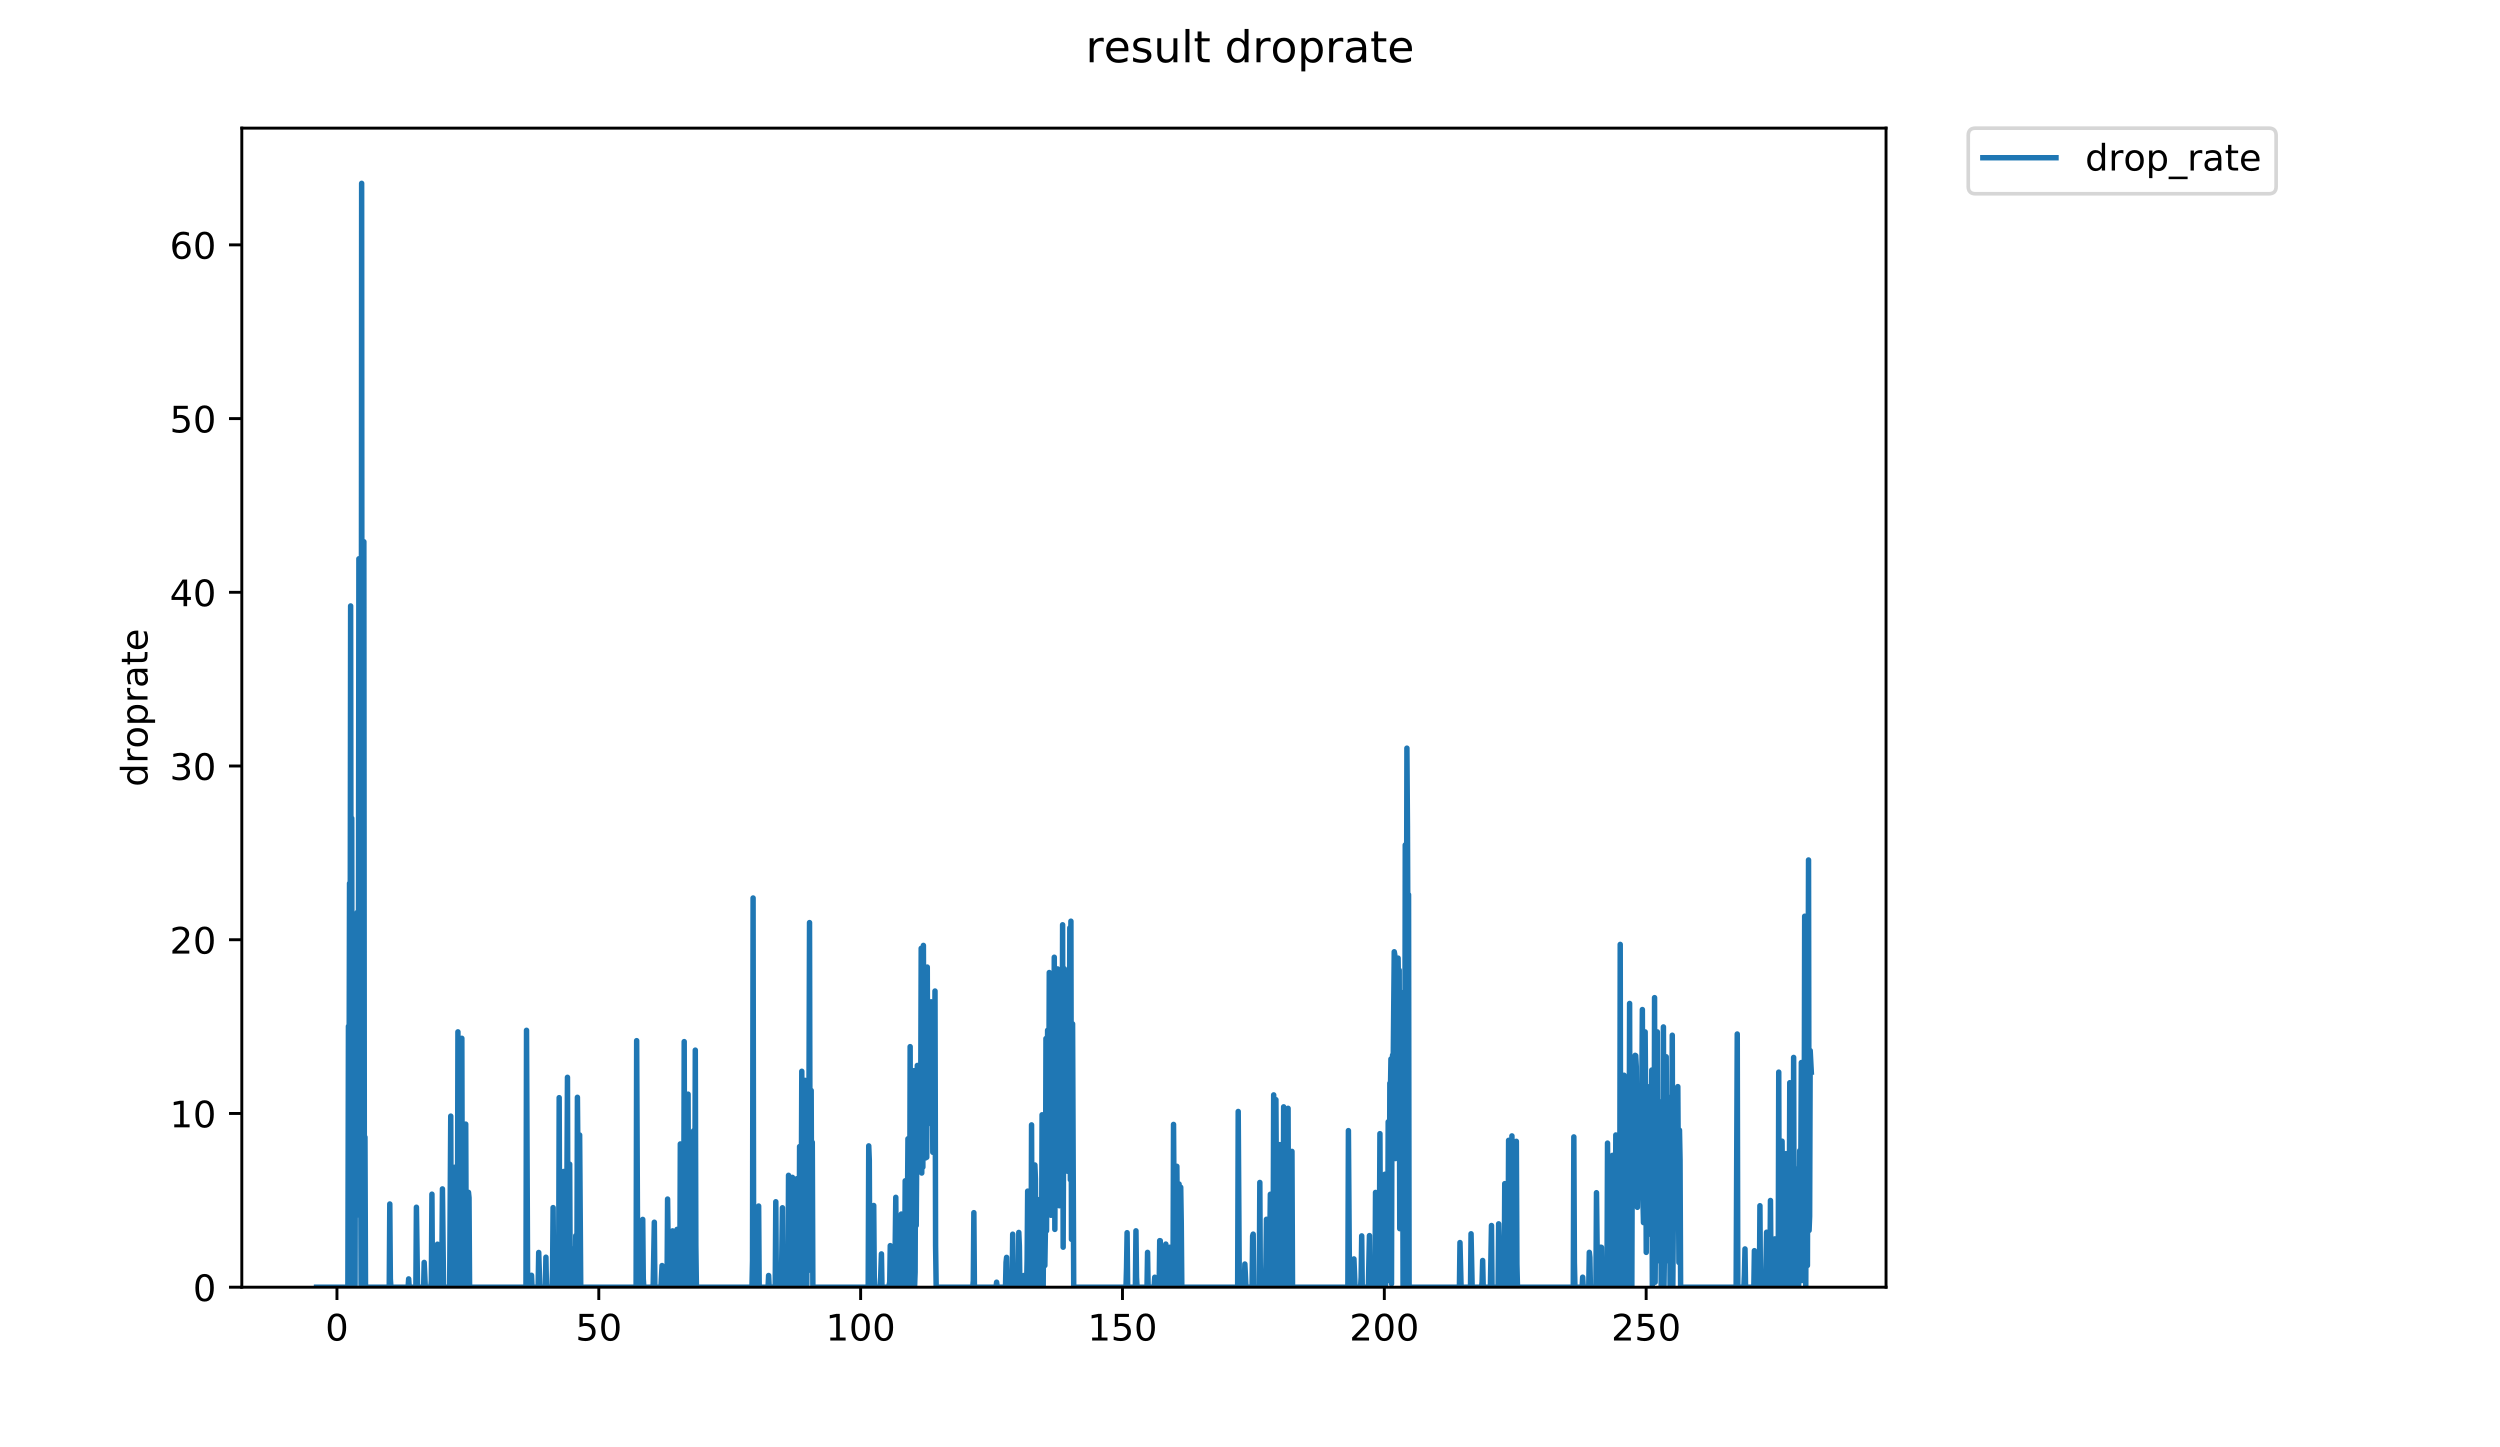 <?xml version="1.0" encoding="utf-8" standalone="no"?>
<!DOCTYPE svg PUBLIC "-//W3C//DTD SVG 1.1//EN"
  "http://www.w3.org/Graphics/SVG/1.1/DTD/svg11.dtd">
<!-- Created with matplotlib (https://matplotlib.org/) -->
<svg height="396pt" version="1.1" viewBox="0 0 684 396" width="684pt" xmlns="http://www.w3.org/2000/svg" xmlns:xlink="http://www.w3.org/1999/xlink">
 <defs>
  <style type="text/css">
*{stroke-linecap:butt;stroke-linejoin:round;}
  </style>
 </defs>
 <g id="figure_1">
  <g id="patch_1">
   <path d="M 0 396 
L 684 396 
L 684 0 
L 0 0 
z
" style="fill:#ffffff;"/>
  </g>
  <g id="axes_1">
   <g id="patch_2">
    <path d="M 66.159 352.174 
L 516.019 352.174 
L 516.019 35.062 
L 66.159 35.062 
z
" style="fill:#ffffff;"/>
   </g>
   <g id="matplotlib.axis_1">
    <g id="xtick_1">
     <g id="line2d_1">
      <defs>
       <path d="M 0 0 
L 0 3.5 
" id="m8f9533ccbf" style="stroke:#000000;stroke-width:0.8;"/>
      </defs>
      <g>
       <use style="stroke:#000000;stroke-width:0.8;" x="92.191" xlink:href="#m8f9533ccbf" y="352.174"/>
      </g>
     </g>
     <g id="text_1">
      <!-- 0 -->
      <defs>
       <path d="M 31.781 66.406 
Q 24.172 66.406 20.328 58.906 
Q 16.5 51.422 16.5 36.375 
Q 16.5 21.391 20.328 13.891 
Q 24.172 6.391 31.781 6.391 
Q 39.453 6.391 43.281 13.891 
Q 47.125 21.391 47.125 36.375 
Q 47.125 51.422 43.281 58.906 
Q 39.453 66.406 31.781 66.406 
z
M 31.781 74.219 
Q 44.047 74.219 50.516 64.516 
Q 56.984 54.828 56.984 36.375 
Q 56.984 17.969 50.516 8.266 
Q 44.047 -1.422 31.781 -1.422 
Q 19.531 -1.422 13.062 8.266 
Q 6.594 17.969 6.594 36.375 
Q 6.594 54.828 13.062 64.516 
Q 19.531 74.219 31.781 74.219 
z
" id="DejaVuSans-48"/>
      </defs>
      <g transform="translate(89.01 366.773)scale(0.1 -0.1)">
       <use xlink:href="#DejaVuSans-48"/>
      </g>
     </g>
    </g>
    <g id="xtick_2">
     <g id="line2d_2">
      <g>
       <use style="stroke:#000000;stroke-width:0.8;" x="163.831" xlink:href="#m8f9533ccbf" y="352.174"/>
      </g>
     </g>
     <g id="text_2">
      <!-- 50 -->
      <defs>
       <path d="M 10.797 72.906 
L 49.516 72.906 
L 49.516 64.594 
L 19.828 64.594 
L 19.828 46.734 
Q 21.969 47.469 24.109 47.828 
Q 26.266 48.188 28.422 48.188 
Q 40.625 48.188 47.75 41.5 
Q 54.891 34.812 54.891 23.391 
Q 54.891 11.625 47.562 5.094 
Q 40.234 -1.422 26.906 -1.422 
Q 22.312 -1.422 17.547 -0.641 
Q 12.797 0.141 7.719 1.703 
L 7.719 11.625 
Q 12.109 9.234 16.797 8.062 
Q 21.484 6.891 26.703 6.891 
Q 35.156 6.891 40.078 11.328 
Q 45.016 15.766 45.016 23.391 
Q 45.016 31 40.078 35.438 
Q 35.156 39.891 26.703 39.891 
Q 22.75 39.891 18.812 39.016 
Q 14.891 38.141 10.797 36.281 
z
" id="DejaVuSans-53"/>
      </defs>
      <g transform="translate(157.468 366.773)scale(0.1 -0.1)">
       <use xlink:href="#DejaVuSans-53"/>
       <use x="63.623" xlink:href="#DejaVuSans-48"/>
      </g>
     </g>
    </g>
    <g id="xtick_3">
     <g id="line2d_3">
      <g>
       <use style="stroke:#000000;stroke-width:0.8;" x="235.47" xlink:href="#m8f9533ccbf" y="352.174"/>
      </g>
     </g>
     <g id="text_3">
      <!-- 100 -->
      <defs>
       <path d="M 12.406 8.297 
L 28.516 8.297 
L 28.516 63.922 
L 10.984 60.406 
L 10.984 69.391 
L 28.422 72.906 
L 38.281 72.906 
L 38.281 8.297 
L 54.391 8.297 
L 54.391 0 
L 12.406 0 
z
" id="DejaVuSans-49"/>
      </defs>
      <g transform="translate(225.927 366.773)scale(0.1 -0.1)">
       <use xlink:href="#DejaVuSans-49"/>
       <use x="63.623" xlink:href="#DejaVuSans-48"/>
       <use x="127.246" xlink:href="#DejaVuSans-48"/>
      </g>
     </g>
    </g>
    <g id="xtick_4">
     <g id="line2d_4">
      <g>
       <use style="stroke:#000000;stroke-width:0.8;" x="307.11" xlink:href="#m8f9533ccbf" y="352.174"/>
      </g>
     </g>
     <g id="text_4">
      <!-- 150 -->
      <g transform="translate(297.566 366.773)scale(0.1 -0.1)">
       <use xlink:href="#DejaVuSans-49"/>
       <use x="63.623" xlink:href="#DejaVuSans-53"/>
       <use x="127.246" xlink:href="#DejaVuSans-48"/>
      </g>
     </g>
    </g>
    <g id="xtick_5">
     <g id="line2d_5">
      <g>
       <use style="stroke:#000000;stroke-width:0.8;" x="378.75" xlink:href="#m8f9533ccbf" y="352.174"/>
      </g>
     </g>
     <g id="text_5">
      <!-- 200 -->
      <defs>
       <path d="M 19.188 8.297 
L 53.609 8.297 
L 53.609 0 
L 7.328 0 
L 7.328 8.297 
Q 12.938 14.109 22.625 23.891 
Q 32.328 33.688 34.812 36.531 
Q 39.547 41.844 41.422 45.531 
Q 43.312 49.219 43.312 52.781 
Q 43.312 58.594 39.234 62.25 
Q 35.156 65.922 28.609 65.922 
Q 23.969 65.922 18.812 64.312 
Q 13.672 62.703 7.812 59.422 
L 7.812 69.391 
Q 13.766 71.781 18.938 73 
Q 24.125 74.219 28.422 74.219 
Q 39.75 74.219 46.484 68.547 
Q 53.219 62.891 53.219 53.422 
Q 53.219 48.922 51.531 44.891 
Q 49.859 40.875 45.406 35.406 
Q 44.188 33.984 37.641 27.219 
Q 31.109 20.453 19.188 8.297 
z
" id="DejaVuSans-50"/>
      </defs>
      <g transform="translate(369.206 366.773)scale(0.1 -0.1)">
       <use xlink:href="#DejaVuSans-50"/>
       <use x="63.623" xlink:href="#DejaVuSans-48"/>
       <use x="127.246" xlink:href="#DejaVuSans-48"/>
      </g>
     </g>
    </g>
    <g id="xtick_6">
     <g id="line2d_6">
      <g>
       <use style="stroke:#000000;stroke-width:0.8;" x="450.389" xlink:href="#m8f9533ccbf" y="352.174"/>
      </g>
     </g>
     <g id="text_6">
      <!-- 250 -->
      <g transform="translate(440.845 366.773)scale(0.1 -0.1)">
       <use xlink:href="#DejaVuSans-50"/>
       <use x="63.623" xlink:href="#DejaVuSans-53"/>
       <use x="127.246" xlink:href="#DejaVuSans-48"/>
      </g>
     </g>
    </g>
   </g>
   <g id="matplotlib.axis_2">
    <g id="ytick_1">
     <g id="line2d_7">
      <defs>
       <path d="M 0 0 
L -3.5 0 
" id="m8795fd8f3a" style="stroke:#000000;stroke-width:0.8;"/>
      </defs>
      <g>
       <use style="stroke:#000000;stroke-width:0.8;" x="66.159" xlink:href="#m8795fd8f3a" y="352.174"/>
      </g>
     </g>
     <g id="text_7">
      <!-- 0 -->
      <g transform="translate(52.796 355.973)scale(0.1 -0.1)">
       <use xlink:href="#DejaVuSans-48"/>
      </g>
     </g>
    </g>
    <g id="ytick_2">
     <g id="line2d_8">
      <g>
       <use style="stroke:#000000;stroke-width:0.8;" x="66.159" xlink:href="#m8795fd8f3a" y="304.644"/>
      </g>
     </g>
     <g id="text_8">
      <!-- 10 -->
      <g transform="translate(46.434 308.443)scale(0.1 -0.1)">
       <use xlink:href="#DejaVuSans-49"/>
       <use x="63.623" xlink:href="#DejaVuSans-48"/>
      </g>
     </g>
    </g>
    <g id="ytick_3">
     <g id="line2d_9">
      <g>
       <use style="stroke:#000000;stroke-width:0.8;" x="66.159" xlink:href="#m8795fd8f3a" y="257.113"/>
      </g>
     </g>
     <g id="text_9">
      <!-- 20 -->
      <g transform="translate(46.434 260.913)scale(0.1 -0.1)">
       <use xlink:href="#DejaVuSans-50"/>
       <use x="63.623" xlink:href="#DejaVuSans-48"/>
      </g>
     </g>
    </g>
    <g id="ytick_4">
     <g id="line2d_10">
      <g>
       <use style="stroke:#000000;stroke-width:0.8;" x="66.159" xlink:href="#m8795fd8f3a" y="209.583"/>
      </g>
     </g>
     <g id="text_10">
      <!-- 30 -->
      <defs>
       <path d="M 40.578 39.312 
Q 47.656 37.797 51.625 33 
Q 55.609 28.219 55.609 21.188 
Q 55.609 10.406 48.188 4.484 
Q 40.766 -1.422 27.094 -1.422 
Q 22.516 -1.422 17.656 -0.516 
Q 12.797 0.391 7.625 2.203 
L 7.625 11.719 
Q 11.719 9.328 16.594 8.109 
Q 21.484 6.891 26.812 6.891 
Q 36.078 6.891 40.938 10.547 
Q 45.797 14.203 45.797 21.188 
Q 45.797 27.641 41.281 31.266 
Q 36.766 34.906 28.719 34.906 
L 20.219 34.906 
L 20.219 43.016 
L 29.109 43.016 
Q 36.375 43.016 40.234 45.922 
Q 44.094 48.828 44.094 54.297 
Q 44.094 59.906 40.109 62.906 
Q 36.141 65.922 28.719 65.922 
Q 24.656 65.922 20.016 65.031 
Q 15.375 64.156 9.812 62.312 
L 9.812 71.094 
Q 15.438 72.656 20.344 73.438 
Q 25.25 74.219 29.594 74.219 
Q 40.828 74.219 47.359 69.109 
Q 53.906 64.016 53.906 55.328 
Q 53.906 49.266 50.438 45.094 
Q 46.969 40.922 40.578 39.312 
z
" id="DejaVuSans-51"/>
      </defs>
      <g transform="translate(46.434 213.382)scale(0.1 -0.1)">
       <use xlink:href="#DejaVuSans-51"/>
       <use x="63.623" xlink:href="#DejaVuSans-48"/>
      </g>
     </g>
    </g>
    <g id="ytick_5">
     <g id="line2d_11">
      <g>
       <use style="stroke:#000000;stroke-width:0.8;" x="66.159" xlink:href="#m8795fd8f3a" y="162.053"/>
      </g>
     </g>
     <g id="text_11">
      <!-- 40 -->
      <defs>
       <path d="M 37.797 64.312 
L 12.891 25.391 
L 37.797 25.391 
z
M 35.203 72.906 
L 47.609 72.906 
L 47.609 25.391 
L 58.016 25.391 
L 58.016 17.188 
L 47.609 17.188 
L 47.609 0 
L 37.797 0 
L 37.797 17.188 
L 4.891 17.188 
L 4.891 26.703 
z
" id="DejaVuSans-52"/>
      </defs>
      <g transform="translate(46.434 165.852)scale(0.1 -0.1)">
       <use xlink:href="#DejaVuSans-52"/>
       <use x="63.623" xlink:href="#DejaVuSans-48"/>
      </g>
     </g>
    </g>
    <g id="ytick_6">
     <g id="line2d_12">
      <g>
       <use style="stroke:#000000;stroke-width:0.8;" x="66.159" xlink:href="#m8795fd8f3a" y="114.522"/>
      </g>
     </g>
     <g id="text_12">
      <!-- 50 -->
      <g transform="translate(46.434 118.322)scale(0.1 -0.1)">
       <use xlink:href="#DejaVuSans-53"/>
       <use x="63.623" xlink:href="#DejaVuSans-48"/>
      </g>
     </g>
    </g>
    <g id="ytick_7">
     <g id="line2d_13">
      <g>
       <use style="stroke:#000000;stroke-width:0.8;" x="66.159" xlink:href="#m8795fd8f3a" y="66.992"/>
      </g>
     </g>
     <g id="text_13">
      <!-- 60 -->
      <defs>
       <path d="M 33.016 40.375 
Q 26.375 40.375 22.484 35.828 
Q 18.609 31.297 18.609 23.391 
Q 18.609 15.531 22.484 10.953 
Q 26.375 6.391 33.016 6.391 
Q 39.656 6.391 43.531 10.953 
Q 47.406 15.531 47.406 23.391 
Q 47.406 31.297 43.531 35.828 
Q 39.656 40.375 33.016 40.375 
z
M 52.594 71.297 
L 52.594 62.312 
Q 48.875 64.062 45.094 64.984 
Q 41.312 65.922 37.594 65.922 
Q 27.828 65.922 22.672 59.328 
Q 17.531 52.734 16.797 39.406 
Q 19.672 43.656 24.016 45.922 
Q 28.375 48.188 33.594 48.188 
Q 44.578 48.188 50.953 41.516 
Q 57.328 34.859 57.328 23.391 
Q 57.328 12.156 50.688 5.359 
Q 44.047 -1.422 33.016 -1.422 
Q 20.359 -1.422 13.672 8.266 
Q 6.984 17.969 6.984 36.375 
Q 6.984 53.656 15.188 63.938 
Q 23.391 74.219 37.203 74.219 
Q 40.922 74.219 44.703 73.484 
Q 48.484 72.75 52.594 71.297 
z
" id="DejaVuSans-54"/>
      </defs>
      <g transform="translate(46.434 70.791)scale(0.1 -0.1)">
       <use xlink:href="#DejaVuSans-54"/>
       <use x="63.623" xlink:href="#DejaVuSans-48"/>
      </g>
     </g>
    </g>
    <g id="text_14">
     <!-- droprate -->
     <defs>
      <path d="M 45.406 46.391 
L 45.406 75.984 
L 54.391 75.984 
L 54.391 0 
L 45.406 0 
L 45.406 8.203 
Q 42.578 3.328 38.25 0.953 
Q 33.938 -1.422 27.875 -1.422 
Q 17.969 -1.422 11.734 6.484 
Q 5.516 14.406 5.516 27.297 
Q 5.516 40.188 11.734 48.094 
Q 17.969 56 27.875 56 
Q 33.938 56 38.25 53.625 
Q 42.578 51.266 45.406 46.391 
z
M 14.797 27.297 
Q 14.797 17.391 18.875 11.75 
Q 22.953 6.109 30.078 6.109 
Q 37.203 6.109 41.297 11.75 
Q 45.406 17.391 45.406 27.297 
Q 45.406 37.203 41.297 42.844 
Q 37.203 48.484 30.078 48.484 
Q 22.953 48.484 18.875 42.844 
Q 14.797 37.203 14.797 27.297 
z
" id="DejaVuSans-100"/>
      <path d="M 41.109 46.297 
Q 39.594 47.172 37.812 47.578 
Q 36.031 48 33.891 48 
Q 26.266 48 22.188 43.047 
Q 18.109 38.094 18.109 28.812 
L 18.109 0 
L 9.078 0 
L 9.078 54.688 
L 18.109 54.688 
L 18.109 46.188 
Q 20.953 51.172 25.484 53.578 
Q 30.031 56 36.531 56 
Q 37.453 56 38.578 55.875 
Q 39.703 55.766 41.062 55.516 
z
" id="DejaVuSans-114"/>
      <path d="M 30.609 48.391 
Q 23.391 48.391 19.188 42.75 
Q 14.984 37.109 14.984 27.297 
Q 14.984 17.484 19.156 11.844 
Q 23.344 6.203 30.609 6.203 
Q 37.797 6.203 41.984 11.859 
Q 46.188 17.531 46.188 27.297 
Q 46.188 37.016 41.984 42.703 
Q 37.797 48.391 30.609 48.391 
z
M 30.609 56 
Q 42.328 56 49.016 48.375 
Q 55.719 40.766 55.719 27.297 
Q 55.719 13.875 49.016 6.219 
Q 42.328 -1.422 30.609 -1.422 
Q 18.844 -1.422 12.172 6.219 
Q 5.516 13.875 5.516 27.297 
Q 5.516 40.766 12.172 48.375 
Q 18.844 56 30.609 56 
z
" id="DejaVuSans-111"/>
      <path d="M 18.109 8.203 
L 18.109 -20.797 
L 9.078 -20.797 
L 9.078 54.688 
L 18.109 54.688 
L 18.109 46.391 
Q 20.953 51.266 25.266 53.625 
Q 29.594 56 35.594 56 
Q 45.562 56 51.781 48.094 
Q 58.016 40.188 58.016 27.297 
Q 58.016 14.406 51.781 6.484 
Q 45.562 -1.422 35.594 -1.422 
Q 29.594 -1.422 25.266 0.953 
Q 20.953 3.328 18.109 8.203 
z
M 48.688 27.297 
Q 48.688 37.203 44.609 42.844 
Q 40.531 48.484 33.406 48.484 
Q 26.266 48.484 22.188 42.844 
Q 18.109 37.203 18.109 27.297 
Q 18.109 17.391 22.188 11.75 
Q 26.266 6.109 33.406 6.109 
Q 40.531 6.109 44.609 11.75 
Q 48.688 17.391 48.688 27.297 
z
" id="DejaVuSans-112"/>
      <path d="M 34.281 27.484 
Q 23.391 27.484 19.188 25 
Q 14.984 22.516 14.984 16.5 
Q 14.984 11.719 18.141 8.906 
Q 21.297 6.109 26.703 6.109 
Q 34.188 6.109 38.703 11.406 
Q 43.219 16.703 43.219 25.484 
L 43.219 27.484 
z
M 52.203 31.203 
L 52.203 0 
L 43.219 0 
L 43.219 8.297 
Q 40.141 3.328 35.547 0.953 
Q 30.953 -1.422 24.312 -1.422 
Q 15.922 -1.422 10.953 3.297 
Q 6 8.016 6 15.922 
Q 6 25.141 12.172 29.828 
Q 18.359 34.516 30.609 34.516 
L 43.219 34.516 
L 43.219 35.406 
Q 43.219 41.609 39.141 45 
Q 35.062 48.391 27.688 48.391 
Q 23 48.391 18.547 47.266 
Q 14.109 46.141 10.016 43.891 
L 10.016 52.203 
Q 14.938 54.109 19.578 55.047 
Q 24.219 56 28.609 56 
Q 40.484 56 46.344 49.844 
Q 52.203 43.703 52.203 31.203 
z
" id="DejaVuSans-97"/>
      <path d="M 18.312 70.219 
L 18.312 54.688 
L 36.812 54.688 
L 36.812 47.703 
L 18.312 47.703 
L 18.312 18.016 
Q 18.312 11.328 20.141 9.422 
Q 21.969 7.516 27.594 7.516 
L 36.812 7.516 
L 36.812 0 
L 27.594 0 
Q 17.188 0 13.234 3.875 
Q 9.281 7.766 9.281 18.016 
L 9.281 47.703 
L 2.688 47.703 
L 2.688 54.688 
L 9.281 54.688 
L 9.281 70.219 
z
" id="DejaVuSans-116"/>
      <path d="M 56.203 29.594 
L 56.203 25.203 
L 14.891 25.203 
Q 15.484 15.922 20.484 11.062 
Q 25.484 6.203 34.422 6.203 
Q 39.594 6.203 44.453 7.469 
Q 49.312 8.734 54.109 11.281 
L 54.109 2.781 
Q 49.266 0.734 44.188 -0.344 
Q 39.109 -1.422 33.891 -1.422 
Q 20.797 -1.422 13.156 6.188 
Q 5.516 13.812 5.516 26.812 
Q 5.516 40.234 12.766 48.109 
Q 20.016 56 32.328 56 
Q 43.359 56 49.781 48.891 
Q 56.203 41.797 56.203 29.594 
z
M 47.219 32.234 
Q 47.125 39.594 43.094 43.984 
Q 39.062 48.391 32.422 48.391 
Q 24.906 48.391 20.391 44.141 
Q 15.875 39.891 15.188 32.172 
z
" id="DejaVuSans-101"/>
     </defs>
     <g transform="translate(40.354 215.236)rotate(-90)scale(0.1 -0.1)">
      <use xlink:href="#DejaVuSans-100"/>
      <use x="63.477" xlink:href="#DejaVuSans-114"/>
      <use x="104.559" xlink:href="#DejaVuSans-111"/>
      <use x="165.74" xlink:href="#DejaVuSans-112"/>
      <use x="229.217" xlink:href="#DejaVuSans-114"/>
      <use x="270.33" xlink:href="#DejaVuSans-97"/>
      <use x="331.609" xlink:href="#DejaVuSans-116"/>
      <use x="370.818" xlink:href="#DejaVuSans-101"/>
     </g>
    </g>
   </g>
   <g id="line2d_14">
    <path clip-path="url(#pc8b79e3b28)" d="M 86.607 352.174 
L 95.178 352.174 
L 95.33 280.788 
L 95.481 309.379 
L 95.631 241.681 
L 95.782 289.562 
L 95.932 165.79 
L 96.083 290.138 
L 96.234 223.874 
L 96.384 352.174 
L 96.534 352.174 
L 96.685 342.149 
L 96.836 292.021 
L 96.986 352.174 
L 97.137 352.174 
L 97.287 274.406 
L 97.438 322.04 
L 97.588 332.503 
L 97.738 249.64 
L 97.888 292.761 
L 98.04 294.52 
L 98.191 152.883 
L 98.794 352.174 
L 98.945 50.163 
L 99.096 328.091 
L 99.247 352.174 
L 99.551 148.211 
L 99.702 352.174 
L 99.852 311.121 
L 100.003 352.174 
L 106.495 352.174 
L 106.646 329.411 
L 106.8 349.938 
L 106.953 352.174 
L 111.656 352.174 
L 111.808 349.909 
L 111.959 352.174 
L 113.781 352.174 
L 113.931 330.3 
L 114.235 352.174 
L 115.904 352.174 
L 116.056 345.397 
L 116.358 352.174 
L 117.872 352.174 
L 118.023 350.35 
L 118.175 326.728 
L 118.33 352.174 
L 119.541 352.174 
L 119.693 340.416 
L 119.845 341.723 
L 119.996 352.174 
L 120.749 352.174 
L 120.9 345.319 
L 121.051 325.287 
L 121.357 352.174 
L 123.023 352.174 
L 123.325 305.371 
L 123.476 352.174 
L 124.081 352.174 
L 124.383 319.363 
L 124.534 352.174 
L 124.987 352.174 
L 125.138 347.161 
L 125.289 282.317 
L 125.441 337.307 
L 125.595 352.174 
L 126.055 352.174 
L 126.207 343.598 
L 126.359 284.079 
L 126.511 350.369 
L 126.662 352.174 
L 127.267 352.174 
L 127.418 307.558 
L 127.569 345.794 
L 127.72 352.174 
L 128.022 352.174 
L 128.173 326.224 
L 128.325 327.707 
L 128.476 352.174 
L 143.904 352.174 
L 144.056 281.892 
L 144.36 352.174 
L 145.267 352.174 
L 145.418 348.919 
L 145.571 352.174 
L 147.088 352.174 
L 147.24 351.721 
L 147.392 342.677 
L 147.694 352.174 
L 149.209 352.174 
L 149.36 343.971 
L 149.511 352.174 
L 151.027 352.174 
L 151.178 347.617 
L 151.329 330.405 
L 151.48 352.174 
L 152.841 352.174 
L 152.992 300.323 
L 153.143 348.532 
L 153.295 352.174 
L 153.899 352.174 
L 154.202 320.517 
L 154.353 352.174 
L 154.956 352.174 
L 155.258 294.755 
L 155.409 352.174 
L 155.561 352.174 
L 155.712 343.524 
L 155.862 318.516 
L 156.013 352.174 
L 156.315 352.174 
L 156.466 348.987 
L 156.617 343.06 
L 156.768 341.703 
L 156.919 348.529 
L 157.07 347.171 
L 157.222 351.268 
L 157.374 352.174 
L 157.525 338.074 
L 157.676 352.174 
L 157.828 352.174 
L 157.979 300.223 
L 158.434 352.174 
L 158.586 310.529 
L 158.889 352.174 
L 174.037 352.174 
L 174.189 284.726 
L 174.491 352.174 
L 175.545 352.174 
L 175.698 351.722 
L 175.85 333.632 
L 176.001 349.906 
L 176.152 352.174 
L 178.57 352.174 
L 178.721 351.264 
L 179.023 334.402 
L 179.174 352.174 
L 180.835 352.174 
L 181.137 346.256 
L 181.288 352.174 
L 182.498 352.174 
L 182.649 328.068 
L 182.952 352.174 
L 183.711 352.174 
L 184.014 336.769 
L 184.167 351.723 
L 184.318 352.174 
L 184.926 352.174 
L 185.23 336.361 
L 185.381 352.174 
L 185.985 352.174 
L 186.136 312.983 
L 186.439 352.174 
L 186.894 352.174 
L 187.046 346.747 
L 187.198 284.987 
L 187.349 347.656 
L 187.502 352.174 
L 187.653 352.174 
L 187.805 331.351 
L 187.956 349.445 
L 188.108 352.174 
L 188.259 299.363 
L 188.41 352.174 
L 188.561 352.174 
L 188.713 331.252 
L 189.015 352.174 
L 189.166 318.581 
L 189.318 310.076 
L 189.469 352.174 
L 189.62 352.174 
L 189.771 309.379 
L 189.929 351.736 
L 190.08 342.722 
L 190.232 287.319 
L 190.383 340.803 
L 190.536 352.174 
L 205.74 352.174 
L 205.892 344.938 
L 206.045 245.695 
L 206.196 346.758 
L 206.348 352.174 
L 207.26 352.174 
L 207.411 349.911 
L 207.563 329.972 
L 207.715 352.174 
L 210.142 352.174 
L 210.292 348.975 
L 210.444 352.174 
L 211.955 352.174 
L 212.106 351.249 
L 212.257 328.799 
L 212.408 351.712 
L 212.559 352.174 
L 213.775 352.174 
L 214.078 330.446 
L 214.23 352.174 
L 215.59 352.174 
L 215.742 321.567 
L 215.894 348.085 
L 216.045 352.174 
L 216.498 352.174 
L 216.649 344.89 
L 216.8 322.126 
L 216.951 349.896 
L 217.102 352.174 
L 217.254 345.391 
L 217.406 350.819 
L 217.557 352.174 
L 217.708 352.174 
L 217.859 351.717 
L 218.009 322.496 
L 218.31 352.174 
L 218.615 352.174 
L 218.767 313.697 
L 218.918 321.787 
L 219.069 352.174 
L 219.219 330.694 
L 219.37 293.102 
L 219.522 346.261 
L 219.672 352.174 
L 219.824 317.673 
L 219.975 312.603 
L 220.126 352.174 
L 220.279 295.59 
L 220.43 298.555 
L 220.731 352.174 
L 220.882 307.558 
L 221.033 318.419 
L 221.184 347.613 
L 221.487 252.419 
L 221.638 328.5 
L 221.789 335.313 
L 221.939 298.349 
L 222.09 343.956 
L 222.241 312.528 
L 222.399 352.174 
L 237.536 352.174 
L 237.687 313.513 
L 237.839 317.385 
L 237.99 352.174 
L 238.747 352.174 
L 238.897 351.719 
L 239.049 329.823 
L 239.2 349.445 
L 239.35 352.174 
L 240.859 352.174 
L 241.161 343.069 
L 241.312 352.174 
L 243.125 352.174 
L 243.427 350.807 
L 243.578 340.803 
L 243.879 352.174 
L 244.784 352.174 
L 245.087 327.589 
L 245.238 352.174 
L 246.299 352.174 
L 246.602 332.161 
L 246.753 352.174 
L 247.358 352.174 
L 247.508 349.437 
L 247.659 323.065 
L 247.961 352.174 
L 248.112 352.174 
L 248.414 311.577 
L 248.564 352.174 
L 248.716 352.174 
L 248.866 346.25 
L 249.017 286.363 
L 249.168 346.25 
L 249.318 352.174 
L 249.469 318.939 
L 249.771 352.174 
L 250.075 292.93 
L 250.226 352.174 
L 250.377 348.077 
L 250.528 305.692 
L 250.678 335.281 
L 250.98 291.507 
L 251.131 313.858 
L 251.281 303.367 
L 251.432 305.647 
L 251.584 292.083 
L 251.736 308.181 
L 251.887 306.148 
L 252.038 259.465 
L 252.19 320.94 
L 252.341 266.501 
L 252.492 319.332 
L 252.642 258.664 
L 252.794 305.46 
L 252.946 299.312 
L 253.098 271.676 
L 253.25 316.799 
L 253.4 269.156 
L 253.551 316.629 
L 253.702 264.594 
L 253.853 307.558 
L 254.004 291.623 
L 254.155 288.375 
L 254.306 294.755 
L 254.457 282.717 
L 254.608 306.56 
L 254.758 274.098 
L 254.909 298.401 
L 255.061 284.274 
L 255.212 315.262 
L 255.363 280.241 
L 255.514 276.217 
L 255.665 299.768 
L 255.816 271.146 
L 255.975 340.826 
L 256.136 352.174 
L 266.144 352.174 
L 266.296 350.36 
L 266.447 331.785 
L 266.599 352.174 
L 272.521 352.174 
L 272.672 350.808 
L 272.823 352.174 
L 275.1 352.174 
L 275.252 345.391 
L 275.404 344.018 
L 275.556 352.174 
L 276.922 352.174 
L 277.074 337.675 
L 277.226 352.174 
L 278.592 352.174 
L 278.743 337.193 
L 278.896 340.847 
L 279.048 352.174 
L 279.959 352.174 
L 280.11 348.987 
L 280.261 352.174 
L 280.868 352.174 
L 281.02 344.471 
L 281.171 325.894 
L 281.323 352.174 
L 281.929 352.174 
L 282.081 351.722 
L 282.232 307.77 
L 282.385 349.458 
L 282.536 352.174 
L 282.991 352.174 
L 283.143 318.74 
L 283.294 322.582 
L 283.445 352.174 
L 283.748 352.174 
L 283.9 328.183 
L 284.051 334.89 
L 284.203 352.174 
L 284.354 352.174 
L 284.505 337.633 
L 284.657 340.89 
L 284.809 352.174 
L 284.961 345.384 
L 285.114 305.003 
L 285.264 352.174 
L 285.415 352.174 
L 285.566 328.022 
L 285.717 334.384 
L 285.868 346.244 
L 286.02 336.842 
L 286.172 284.144 
L 286.323 336.754 
L 286.626 281.876 
L 286.93 305.958 
L 287.081 266.085 
L 287.233 291.459 
L 287.387 288.89 
L 287.54 332.5 
L 287.692 291.122 
L 287.844 282.463 
L 287.996 312.301 
L 288.147 285.115 
L 288.299 298.759 
L 288.451 261.898 
L 288.604 336.361 
L 288.908 271.745 
L 289.059 306.691 
L 289.21 302.739 
L 289.362 265.096 
L 289.513 307.016 
L 289.664 281.423 
L 289.815 329.887 
L 289.966 284.858 
L 290.118 284.209 
L 290.274 310.014 
L 290.425 272.204 
L 290.577 308.8 
L 290.728 253.02 
L 290.879 341.237 
L 291.181 265.05 
L 291.333 314.567 
L 291.484 279.747 
L 291.636 279.609 
L 291.788 281.24 
L 291.94 287.834 
L 292.091 320.457 
L 292.243 275.6 
L 292.547 304.191 
L 292.699 253.851 
L 292.85 322.779 
L 293.002 252.039 
L 293.155 339.084 
L 293.457 280.131 
L 293.767 352.174 
L 308.069 352.174 
L 308.221 346.737 
L 308.373 337.264 
L 308.525 352.174 
L 310.492 352.174 
L 310.644 351.721 
L 310.796 336.754 
L 310.947 349.453 
L 311.099 352.174 
L 313.82 352.174 
L 313.972 342.65 
L 314.122 352.174 
L 315.634 352.174 
L 315.786 351.72 
L 315.937 349.453 
L 316.089 349.913 
L 316.24 352.174 
L 316.997 352.174 
L 317.148 351.72 
L 317.299 339.439 
L 317.451 339.463 
L 317.602 352.174 
L 318.66 352.174 
L 318.963 340.382 
L 319.114 352.174 
L 319.718 352.174 
L 320.019 341.248 
L 320.17 352.174 
L 320.926 352.174 
L 321.078 307.643 
L 321.38 352.174 
L 321.681 352.174 
L 321.833 348.99 
L 321.984 319.098 
L 322.286 352.174 
L 322.437 342.604 
L 322.588 323.947 
L 322.89 352.174 
L 323.041 324.832 
L 323.192 334.503 
L 323.344 352.174 
L 338.622 352.174 
L 338.774 304.1 
L 339.077 352.174 
L 340.44 352.174 
L 340.592 345.837 
L 340.896 352.174 
L 342.567 352.174 
L 342.719 338.141 
L 342.87 337.661 
L 343.022 352.174 
L 344.536 352.174 
L 344.687 323.519 
L 344.838 352.174 
L 346.204 352.174 
L 346.355 345.391 
L 346.507 333.597 
L 346.659 352.174 
L 347.267 352.174 
L 347.569 326.752 
L 347.72 350.808 
L 347.872 352.174 
L 348.175 352.174 
L 348.327 341.3 
L 348.479 299.564 
L 348.63 345.831 
L 348.782 352.174 
L 348.933 350.358 
L 349.085 300.876 
L 349.388 352.174 
L 349.842 352.174 
L 350.145 313.17 
L 350.297 352.174 
L 351.055 352.174 
L 351.207 302.833 
L 351.359 309.583 
L 351.51 352.174 
L 352.267 352.174 
L 352.419 303.239 
L 352.57 352.174 
L 353.328 352.174 
L 353.48 315.02 
L 353.632 352.174 
L 368.774 352.174 
L 368.925 309.338 
L 369.227 352.174 
L 370.287 352.174 
L 370.438 344.442 
L 370.742 352.174 
L 372.259 352.174 
L 372.41 349.453 
L 372.562 338.141 
L 372.714 352.174 
L 374.379 352.174 
L 374.681 338.061 
L 374.833 351.722 
L 374.984 352.174 
L 376.192 352.174 
L 376.343 326.249 
L 376.493 327.086 
L 376.644 352.174 
L 377.246 352.174 
L 377.396 340.292 
L 377.547 310.168 
L 377.698 344.427 
L 377.849 352.174 
L 377.999 352.174 
L 378.15 348.532 
L 378.301 336.665 
L 378.452 351.718 
L 378.602 352.174 
L 378.904 321.275 
L 379.056 352.174 
L 379.207 328.978 
L 379.358 335.281 
L 379.508 332.979 
L 379.659 350.348 
L 379.809 306.929 
L 380.11 339.811 
L 380.26 296.364 
L 380.41 299.21 
L 380.561 289.742 
L 380.712 351.262 
L 380.862 291.847 
L 381.013 288.648 
L 381.163 292.704 
L 381.464 260.401 
L 381.614 261.227 
L 381.765 316.983 
L 381.916 312.679 
L 382.068 275.38 
L 382.219 281.152 
L 382.369 277.751 
L 382.519 262.141 
L 382.67 274.48 
L 382.82 265.423 
L 382.971 336.163 
L 383.121 315.612 
L 383.271 278.208 
L 383.423 276.071 
L 383.573 271.591 
L 383.724 273.488 
L 383.875 352.174 
L 384.175 352.174 
L 384.326 329.323 
L 384.476 231.179 
L 384.627 284.992 
L 384.778 276.599 
L 384.928 204.698 
L 385.079 226.157 
L 385.229 263.512 
L 385.38 244.774 
L 385.53 352.174 
L 399.296 352.174 
L 399.448 339.964 
L 399.753 352.174 
L 402.33 352.174 
L 402.48 337.563 
L 402.782 352.174 
L 405.353 352.174 
L 405.504 350.807 
L 405.655 344.869 
L 405.806 352.174 
L 407.767 352.174 
L 408.069 335.297 
L 408.22 352.174 
L 409.881 352.174 
L 410.032 334.841 
L 410.487 352.174 
L 411.544 352.174 
L 411.697 323.845 
L 412.151 352.174 
L 412.453 352.174 
L 412.604 343.94 
L 412.754 311.995 
L 412.905 348.984 
L 413.056 352.174 
L 413.51 352.174 
L 413.661 310.784 
L 413.812 322.553 
L 413.965 352.174 
L 414.115 352.174 
L 414.266 331.191 
L 414.418 338.581 
L 414.569 352.174 
L 414.719 343.964 
L 414.873 312.267 
L 415.027 345.938 
L 415.18 352.174 
L 430.45 352.174 
L 430.602 311.059 
L 430.754 345.403 
L 430.905 352.174 
L 432.868 352.174 
L 433.019 349.44 
L 433.171 352.174 
L 434.682 352.174 
L 434.834 342.641 
L 434.985 344.003 
L 435.137 352.174 
L 436.646 352.174 
L 436.798 326.323 
L 437.099 352.174 
L 437.853 352.174 
L 438.004 341.237 
L 438.156 341.269 
L 438.307 352.174 
L 439.516 352.174 
L 439.667 350.808 
L 439.818 312.754 
L 440.12 352.174 
L 440.422 352.174 
L 440.574 342.659 
L 440.726 352.174 
L 440.877 352.174 
L 441.028 347.647 
L 441.179 316.104 
L 441.481 352.174 
L 441.782 352.174 
L 441.933 340.771 
L 442.085 310.529 
L 442.386 352.174 
L 442.538 350.814 
L 442.689 312.11 
L 442.84 352.174 
L 442.991 352.174 
L 443.141 348.077 
L 443.292 258.388 
L 443.443 349.437 
L 443.594 352.174 
L 443.745 352.174 
L 443.895 331.628 
L 444.046 330.715 
L 444.196 352.174 
L 444.347 294.188 
L 444.498 351.718 
L 444.648 308.426 
L 444.799 352.174 
L 445.557 352.174 
L 445.709 332.691 
L 445.86 274.546 
L 446.012 345.831 
L 446.163 301.427 
L 446.315 318.159 
L 446.469 352.174 
L 446.623 301.695 
L 446.775 301.12 
L 446.927 307.317 
L 447.078 307.317 
L 447.23 314.567 
L 447.382 288.74 
L 447.532 288.831 
L 447.684 291.854 
L 447.986 330.321 
L 448.138 310.942 
L 448.29 306.864 
L 448.441 297.349 
L 448.593 297.297 
L 448.745 326.8 
L 448.896 319.582 
L 449.048 301.378 
L 449.199 299.768 
L 449.35 276.217 
L 449.502 328.205 
L 449.654 334.503 
L 449.805 302.333 
L 449.957 311.395 
L 450.109 282.33 
L 450.26 302.502 
L 450.411 342.65 
L 450.563 304.191 
L 450.714 304.871 
L 450.865 298.856 
L 451.017 297.349 
L 451.168 336.754 
L 451.32 337.675 
L 451.471 305.096 
L 451.623 316.832 
L 451.775 319.551 
L 451.926 292.761 
L 452.078 352.174 
L 452.23 311.55 
L 452.534 349.911 
L 452.686 272.957 
L 452.838 350.816 
L 453.142 309.704 
L 453.293 320.94 
L 453.445 282.33 
L 453.596 337.165 
L 453.748 344.931 
L 453.9 314.567 
L 454.203 336.316 
L 454.355 301.475 
L 454.507 352.174 
L 454.658 321.393 
L 454.962 349.458 
L 455.113 280.969 
L 455.265 352.174 
L 455.417 340.382 
L 455.568 309.088 
L 455.72 318.127 
L 455.871 289.133 
L 456.175 344.925 
L 456.326 307.274 
L 456.477 330.321 
L 456.779 300.273 
L 456.93 352.174 
L 457.08 316.173 
L 457.231 315.262 
L 457.382 326.199 
L 457.534 283.237 
L 457.684 352.174 
L 457.987 310.329 
L 458.139 325.919 
L 458.29 305.236 
L 458.441 329.972 
L 458.594 332.728 
L 458.745 307.643 
L 458.897 318.677 
L 459.048 297.297 
L 459.353 345.423 
L 459.506 309.209 
L 459.661 317.33 
L 459.815 352.174 
L 475.007 352.174 
L 475.31 282.907 
L 475.462 352.174 
L 477.126 352.174 
L 477.278 348.553 
L 477.429 341.713 
L 477.581 352.174 
L 479.85 352.174 
L 480.002 342.187 
L 480.154 344.945 
L 480.306 352.174 
L 481.364 352.174 
L 481.515 329.887 
L 481.666 352.174 
L 483.038 352.174 
L 483.34 337.136 
L 483.491 352.174 
L 484.097 352.174 
L 484.247 348.069 
L 484.398 328.455 
L 484.549 348.073 
L 484.699 352.174 
L 485.454 352.174 
L 485.605 338.959 
L 485.907 352.174 
L 486.512 352.174 
L 486.663 293.331 
L 486.813 345.332 
L 486.964 352.174 
L 487.415 352.174 
L 487.567 312.225 
L 487.717 325.718 
L 487.868 352.174 
L 488.472 352.174 
L 488.623 315.647 
L 488.773 323.437 
L 488.925 352.174 
L 489.378 352.174 
L 489.529 337.165 
L 489.68 296.229 
L 489.831 347.626 
L 489.982 352.174 
L 490.435 352.174 
L 490.586 342.177 
L 490.738 289.313 
L 490.89 348.57 
L 491.041 352.174 
L 491.192 352.174 
L 491.344 330.446 
L 491.495 327.11 
L 491.646 352.174 
L 491.796 319.819 
L 491.947 350.351 
L 492.098 352.174 
L 492.399 314.806 
L 492.55 346.695 
L 492.852 290.712 
L 493.003 350.355 
L 493.305 302.094 
L 493.455 331.191 
L 493.606 320.67 
L 493.758 250.679 
L 494.059 352.174 
L 494.21 301.639 
L 494.361 312.946 
L 494.512 346.25 
L 494.814 235.289 
L 494.965 336.65 
L 495.117 332.783 
L 495.269 287.442 
L 495.571 293.331 
L 495.571 293.331 
" style="fill:none;stroke:#1f77b4;stroke-linecap:square;stroke-width:1.5;"/>
   </g>
   <g id="patch_3">
    <path d="M 66.159 352.174 
L 66.159 35.062 
" style="fill:none;stroke:#000000;stroke-linecap:square;stroke-linejoin:miter;stroke-width:0.8;"/>
   </g>
   <g id="patch_4">
    <path d="M 516.019 352.174 
L 516.019 35.062 
" style="fill:none;stroke:#000000;stroke-linecap:square;stroke-linejoin:miter;stroke-width:0.8;"/>
   </g>
   <g id="patch_5">
    <path d="M 66.159 352.174 
L 516.019 352.174 
" style="fill:none;stroke:#000000;stroke-linecap:square;stroke-linejoin:miter;stroke-width:0.8;"/>
   </g>
   <g id="patch_6">
    <path d="M 66.159 35.062 
L 516.019 35.062 
" style="fill:none;stroke:#000000;stroke-linecap:square;stroke-linejoin:miter;stroke-width:0.8;"/>
   </g>
   <g id="legend_1">
    <g id="patch_7">
     <path d="M 540.512 53.019 
L 620.748 53.019 
Q 622.748 53.019 622.748 51.019 
L 622.748 37.062 
Q 622.748 35.062 620.748 35.062 
L 540.512 35.062 
Q 538.512 35.062 538.512 37.062 
L 538.512 51.019 
Q 538.512 53.019 540.512 53.019 
z
" style="fill:#ffffff;opacity:0.8;stroke:#cccccc;stroke-linejoin:miter;"/>
    </g>
    <g id="line2d_15">
     <path d="M 542.512 43.161 
L 562.512 43.161 
" style="fill:none;stroke:#1f77b4;stroke-linecap:square;stroke-width:1.5;"/>
    </g>
    <g id="line2d_16"/>
    <g id="text_15">
     <!-- drop_rate -->
     <defs>
      <path d="M 50.984 -16.609 
L 50.984 -23.578 
L -0.984 -23.578 
L -0.984 -16.609 
z
" id="DejaVuSans-95"/>
     </defs>
     <g transform="translate(570.512 46.661)scale(0.1 -0.1)">
      <use xlink:href="#DejaVuSans-100"/>
      <use x="63.477" xlink:href="#DejaVuSans-114"/>
      <use x="104.559" xlink:href="#DejaVuSans-111"/>
      <use x="165.74" xlink:href="#DejaVuSans-112"/>
      <use x="229.217" xlink:href="#DejaVuSans-95"/>
      <use x="279.217" xlink:href="#DejaVuSans-114"/>
      <use x="320.33" xlink:href="#DejaVuSans-97"/>
      <use x="381.609" xlink:href="#DejaVuSans-116"/>
      <use x="420.818" xlink:href="#DejaVuSans-101"/>
     </g>
    </g>
   </g>
  </g>
  <g id="text_16">
   <!-- result droprate -->
   <defs>
    <path d="M 44.281 53.078 
L 44.281 44.578 
Q 40.484 46.531 36.375 47.5 
Q 32.281 48.484 27.875 48.484 
Q 21.188 48.484 17.844 46.438 
Q 14.5 44.391 14.5 40.281 
Q 14.5 37.156 16.891 35.375 
Q 19.281 33.594 26.516 31.984 
L 29.594 31.297 
Q 39.156 29.25 43.188 25.516 
Q 47.219 21.781 47.219 15.094 
Q 47.219 7.469 41.188 3.016 
Q 35.156 -1.422 24.609 -1.422 
Q 20.219 -1.422 15.453 -0.562 
Q 10.688 0.297 5.422 2 
L 5.422 11.281 
Q 10.406 8.688 15.234 7.391 
Q 20.062 6.109 24.812 6.109 
Q 31.156 6.109 34.562 8.281 
Q 37.984 10.453 37.984 14.406 
Q 37.984 18.062 35.516 20.016 
Q 33.062 21.969 24.703 23.781 
L 21.578 24.516 
Q 13.234 26.266 9.516 29.906 
Q 5.812 33.547 5.812 39.891 
Q 5.812 47.609 11.281 51.797 
Q 16.75 56 26.812 56 
Q 31.781 56 36.172 55.266 
Q 40.578 54.547 44.281 53.078 
z
" id="DejaVuSans-115"/>
    <path d="M 8.5 21.578 
L 8.5 54.688 
L 17.484 54.688 
L 17.484 21.922 
Q 17.484 14.156 20.5 10.266 
Q 23.531 6.391 29.594 6.391 
Q 36.859 6.391 41.078 11.031 
Q 45.312 15.672 45.312 23.688 
L 45.312 54.688 
L 54.297 54.688 
L 54.297 0 
L 45.312 0 
L 45.312 8.406 
Q 42.047 3.422 37.719 1 
Q 33.406 -1.422 27.688 -1.422 
Q 18.266 -1.422 13.375 4.438 
Q 8.5 10.297 8.5 21.578 
z
M 31.109 56 
z
" id="DejaVuSans-117"/>
    <path d="M 9.422 75.984 
L 18.406 75.984 
L 18.406 0 
L 9.422 0 
z
" id="DejaVuSans-108"/>
    <path id="DejaVuSans-32"/>
   </defs>
   <g transform="translate(297.048 17.038)scale(0.12 -0.12)">
    <use xlink:href="#DejaVuSans-114"/>
    <use x="41.082" xlink:href="#DejaVuSans-101"/>
    <use x="102.605" xlink:href="#DejaVuSans-115"/>
    <use x="154.705" xlink:href="#DejaVuSans-117"/>
    <use x="218.084" xlink:href="#DejaVuSans-108"/>
    <use x="245.867" xlink:href="#DejaVuSans-116"/>
    <use x="285.076" xlink:href="#DejaVuSans-32"/>
    <use x="316.863" xlink:href="#DejaVuSans-100"/>
    <use x="380.34" xlink:href="#DejaVuSans-114"/>
    <use x="421.422" xlink:href="#DejaVuSans-111"/>
    <use x="482.604" xlink:href="#DejaVuSans-112"/>
    <use x="546.08" xlink:href="#DejaVuSans-114"/>
    <use x="587.193" xlink:href="#DejaVuSans-97"/>
    <use x="648.473" xlink:href="#DejaVuSans-116"/>
    <use x="687.682" xlink:href="#DejaVuSans-101"/>
   </g>
  </g>
 </g>
 <defs>
  <clipPath id="pc8b79e3b28">
   <rect height="317.112" width="449.861" x="66.159" y="35.062"/>
  </clipPath>
 </defs>
</svg>
